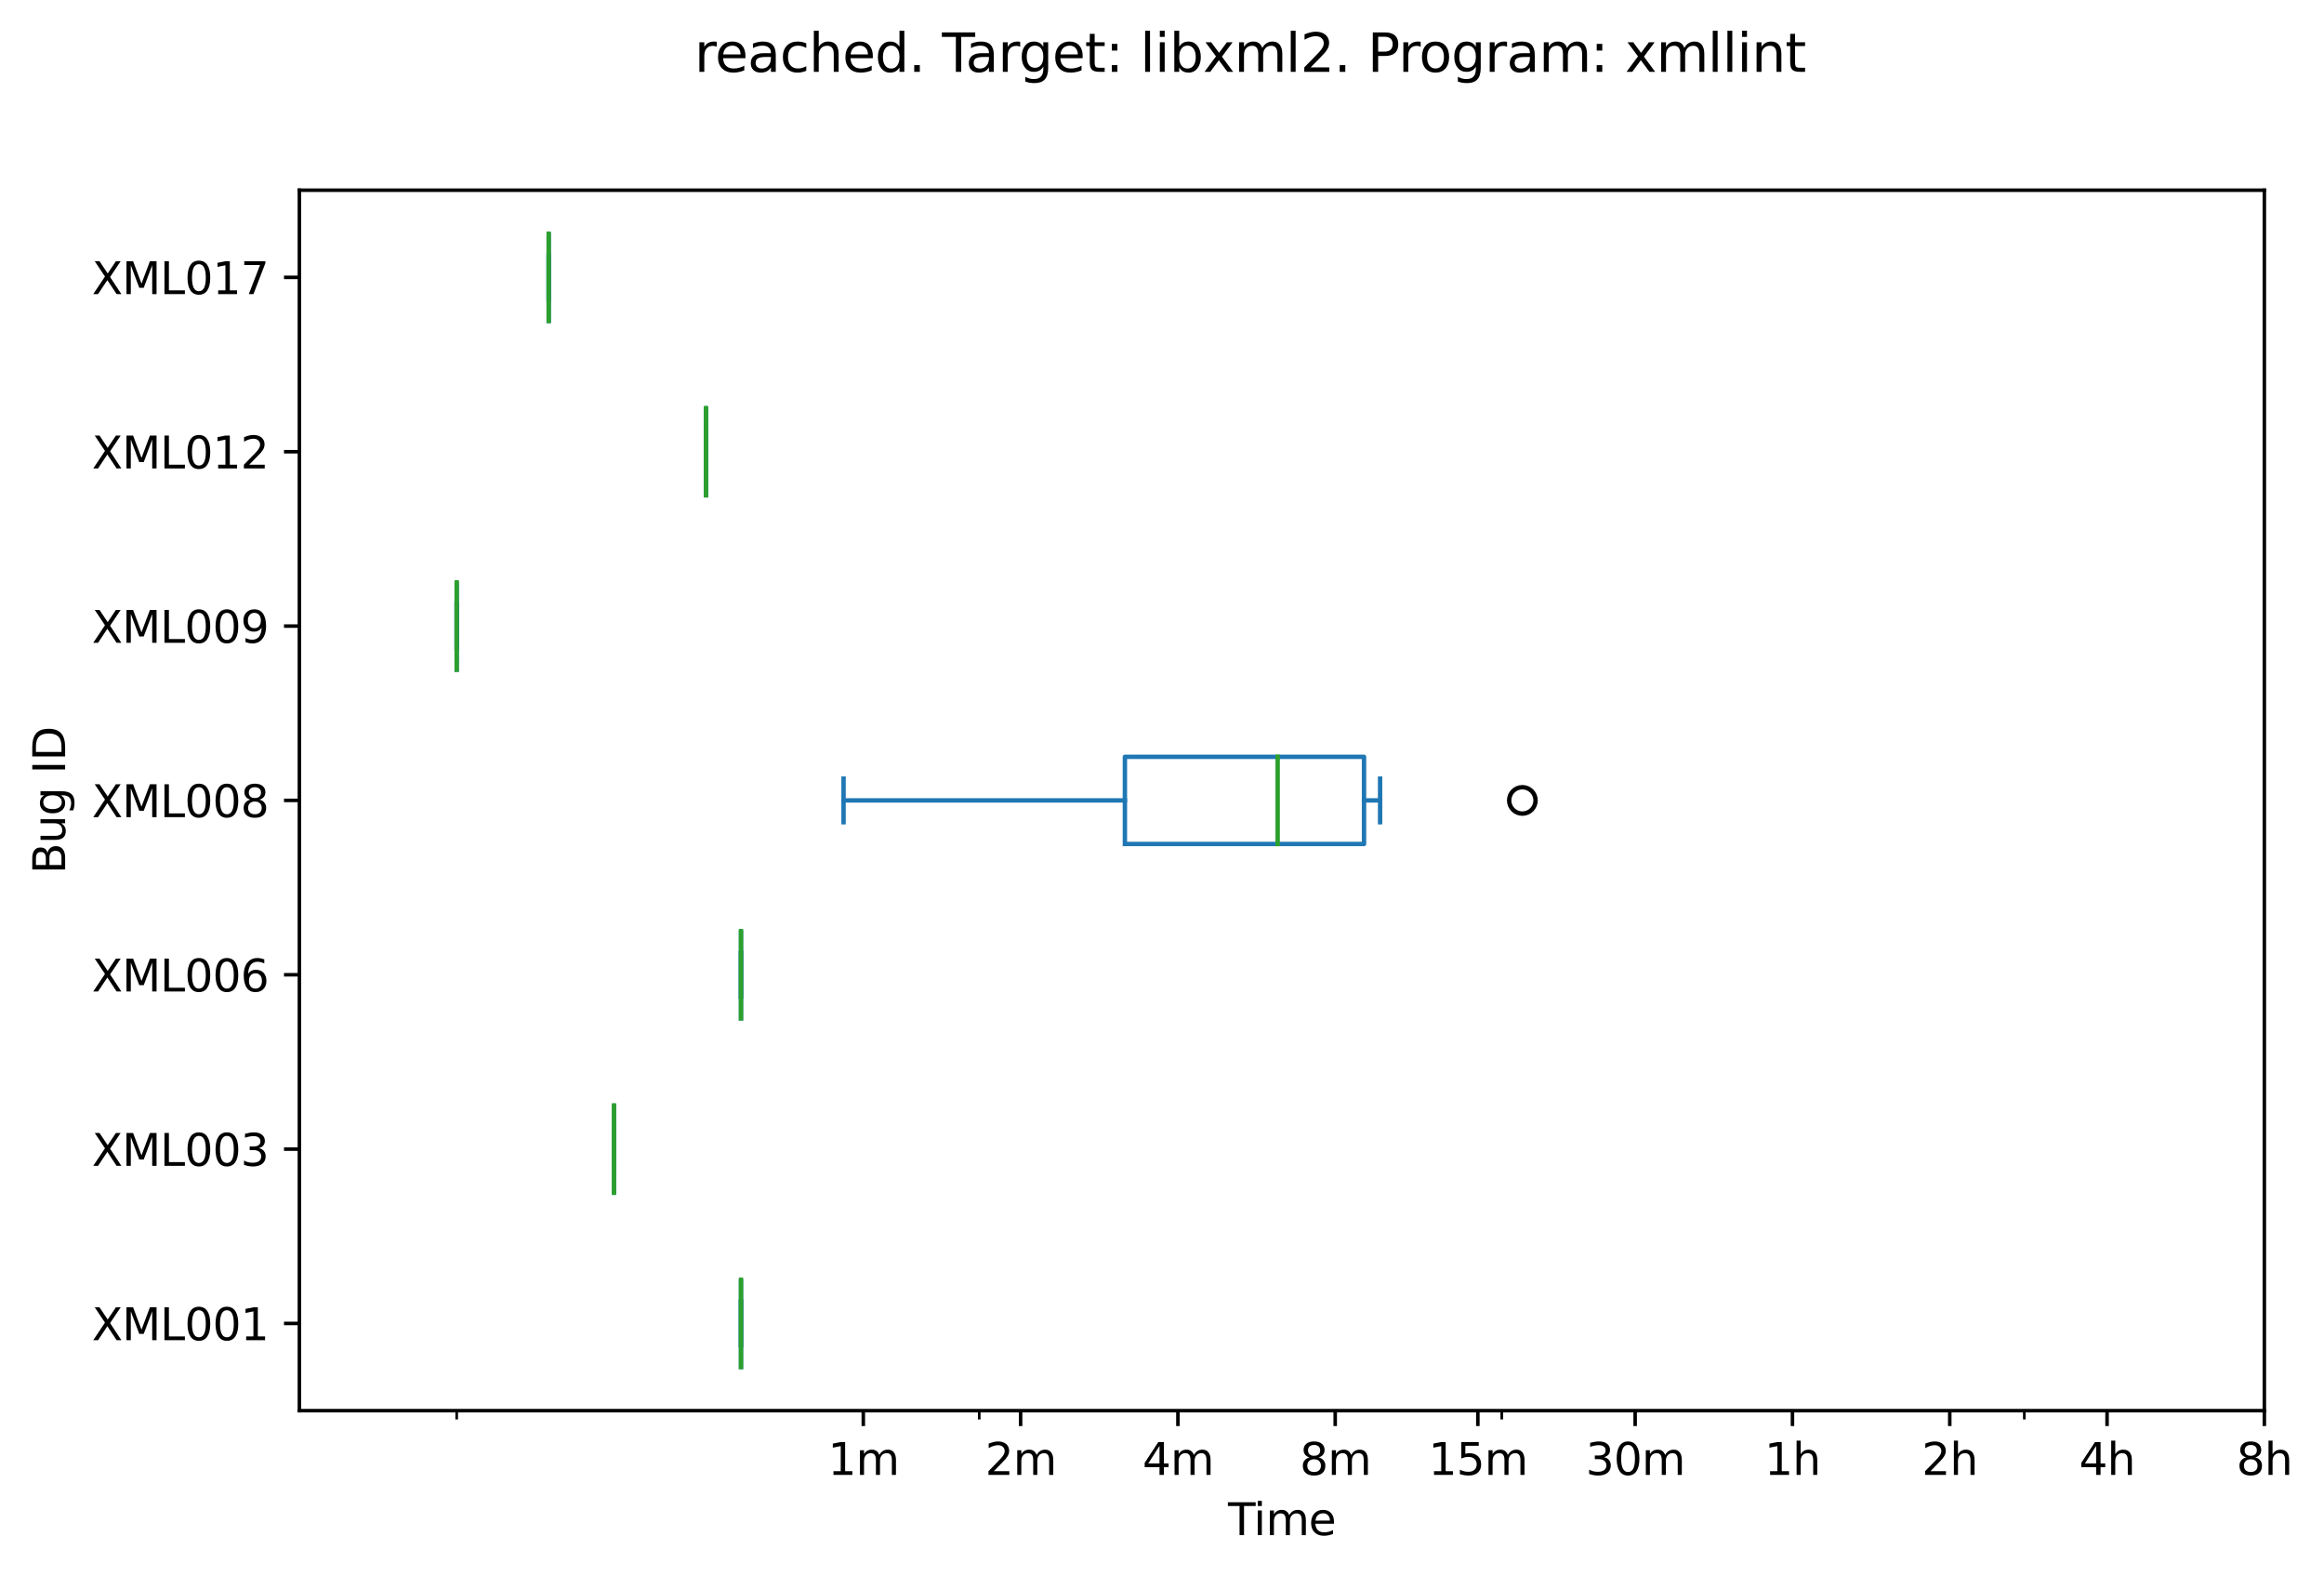 <?xml version="1.0" encoding="utf-8" standalone="no"?>
<!DOCTYPE svg PUBLIC "-//W3C//DTD SVG 1.1//EN"
  "http://www.w3.org/Graphics/SVG/1.1/DTD/svg11.dtd">
<svg xmlns:xlink="http://www.w3.org/1999/xlink" width="527.966pt" height="357.956pt" viewBox="0 0 527.966 357.956" xmlns="http://www.w3.org/2000/svg" version="1.1">
 <defs>
  <style type="text/css">*{stroke-linejoin: round; stroke-linecap: butt}</style>
 </defs>
 <g id="figure_1">
  <g id="patch_1">
   <path d="M 0 357.956 
L 527.966 357.956 
L 527.966 0 
L 0 0 
z
" style="fill: #ffffff"/>
  </g>
  <g id="axes_1">
   <g id="patch_2">
    <path d="M 68.016 320.4 
L 514.416 320.4 
L 514.416 43.2 
L 68.016 43.2 
z
" style="fill: #ffffff"/>
   </g>
   <g id="matplotlib.axis_1">
    <g id="xtick_1">
     <g id="line2d_1">
      <defs>
       <path id="m8c361e8aeb" d="M 0 0 
L 0 3.5 
" style="stroke: #000000; stroke-width: 0.8"/>
      </defs>
      <g>
       <use xlink:href="#m8c361e8aeb" x="196.125" y="320.4" style="stroke: #000000; stroke-width: 0.8"/>
      </g>
     </g>
     <g id="text_1">
      <!-- 1m -->
      <g transform="translate(188.074 334.998) scale(0.1 -0.1)">
       <defs>
        <path id="DejaVuSans-31" d="M 794 531 
L 1825 531 
L 1825 4091 
L 703 3866 
L 703 4441 
L 1819 4666 
L 2450 4666 
L 2450 531 
L 3481 531 
L 3481 0 
L 794 0 
L 794 531 
z
" transform="scale(0.016)"/>
        <path id="DejaVuSans-6d" d="M 3328 2828 
Q 3544 3216 3844 3400 
Q 4144 3584 4550 3584 
Q 5097 3584 5394 3201 
Q 5691 2819 5691 2113 
L 5691 0 
L 5113 0 
L 5113 2094 
Q 5113 2597 4934 2840 
Q 4756 3084 4391 3084 
Q 3944 3084 3684 2787 
Q 3425 2491 3425 1978 
L 3425 0 
L 2847 0 
L 2847 2094 
Q 2847 2600 2669 2842 
Q 2491 3084 2119 3084 
Q 1678 3084 1418 2786 
Q 1159 2488 1159 1978 
L 1159 0 
L 581 0 
L 581 3500 
L 1159 3500 
L 1159 2956 
Q 1356 3278 1631 3431 
Q 1906 3584 2284 3584 
Q 2666 3584 2933 3390 
Q 3200 3197 3328 2828 
z
" transform="scale(0.016)"/>
       </defs>
       <use xlink:href="#DejaVuSans-31"/>
       <use xlink:href="#DejaVuSans-6d" x="63.623"/>
      </g>
     </g>
    </g>
    <g id="xtick_2">
     <g id="line2d_2">
      <g>
       <use xlink:href="#m8c361e8aeb" x="231.861" y="320.4" style="stroke: #000000; stroke-width: 0.8"/>
      </g>
     </g>
     <g id="text_2">
      <!-- 2m -->
      <g transform="translate(223.809 334.998) scale(0.1 -0.1)">
       <defs>
        <path id="DejaVuSans-32" d="M 1228 531 
L 3431 531 
L 3431 0 
L 469 0 
L 469 531 
Q 828 903 1448 1529 
Q 2069 2156 2228 2338 
Q 2531 2678 2651 2914 
Q 2772 3150 2772 3378 
Q 2772 3750 2511 3984 
Q 2250 4219 1831 4219 
Q 1534 4219 1204 4116 
Q 875 4013 500 3803 
L 500 4441 
Q 881 4594 1212 4672 
Q 1544 4750 1819 4750 
Q 2544 4750 2975 4387 
Q 3406 4025 3406 3419 
Q 3406 3131 3298 2873 
Q 3191 2616 2906 2266 
Q 2828 2175 2409 1742 
Q 1991 1309 1228 531 
z
" transform="scale(0.016)"/>
       </defs>
       <use xlink:href="#DejaVuSans-32"/>
       <use xlink:href="#DejaVuSans-6d" x="63.623"/>
      </g>
     </g>
    </g>
    <g id="xtick_3">
     <g id="line2d_3">
      <g>
       <use xlink:href="#m8c361e8aeb" x="267.596" y="320.4" style="stroke: #000000; stroke-width: 0.8"/>
      </g>
     </g>
     <g id="text_3">
      <!-- 4m -->
      <g transform="translate(259.544 334.998) scale(0.1 -0.1)">
       <defs>
        <path id="DejaVuSans-34" d="M 2419 4116 
L 825 1625 
L 2419 1625 
L 2419 4116 
z
M 2253 4666 
L 3047 4666 
L 3047 1625 
L 3713 1625 
L 3713 1100 
L 3047 1100 
L 3047 0 
L 2419 0 
L 2419 1100 
L 313 1100 
L 313 1709 
L 2253 4666 
z
" transform="scale(0.016)"/>
       </defs>
       <use xlink:href="#DejaVuSans-34"/>
       <use xlink:href="#DejaVuSans-6d" x="63.623"/>
      </g>
     </g>
    </g>
    <g id="xtick_4">
     <g id="line2d_4">
      <g>
       <use xlink:href="#m8c361e8aeb" x="303.331" y="320.4" style="stroke: #000000; stroke-width: 0.8"/>
      </g>
     </g>
     <g id="text_4">
      <!-- 8m -->
      <g transform="translate(295.28 334.998) scale(0.1 -0.1)">
       <defs>
        <path id="DejaVuSans-38" d="M 2034 2216 
Q 1584 2216 1326 1975 
Q 1069 1734 1069 1313 
Q 1069 891 1326 650 
Q 1584 409 2034 409 
Q 2484 409 2743 651 
Q 3003 894 3003 1313 
Q 3003 1734 2745 1975 
Q 2488 2216 2034 2216 
z
M 1403 2484 
Q 997 2584 770 2862 
Q 544 3141 544 3541 
Q 544 4100 942 4425 
Q 1341 4750 2034 4750 
Q 2731 4750 3128 4425 
Q 3525 4100 3525 3541 
Q 3525 3141 3298 2862 
Q 3072 2584 2669 2484 
Q 3125 2378 3379 2068 
Q 3634 1759 3634 1313 
Q 3634 634 3220 271 
Q 2806 -91 2034 -91 
Q 1263 -91 848 271 
Q 434 634 434 1313 
Q 434 1759 690 2068 
Q 947 2378 1403 2484 
z
M 1172 3481 
Q 1172 3119 1398 2916 
Q 1625 2713 2034 2713 
Q 2441 2713 2670 2916 
Q 2900 3119 2900 3481 
Q 2900 3844 2670 4047 
Q 2441 4250 2034 4250 
Q 1625 4250 1398 4047 
Q 1172 3844 1172 3481 
z
" transform="scale(0.016)"/>
       </defs>
       <use xlink:href="#DejaVuSans-38"/>
       <use xlink:href="#DejaVuSans-6d" x="63.623"/>
      </g>
     </g>
    </g>
    <g id="xtick_5">
     <g id="line2d_5">
      <g>
       <use xlink:href="#m8c361e8aeb" x="335.739" y="320.4" style="stroke: #000000; stroke-width: 0.8"/>
      </g>
     </g>
     <g id="text_5">
      <!-- 15m -->
      <g transform="translate(324.506 334.998) scale(0.1 -0.1)">
       <defs>
        <path id="DejaVuSans-35" d="M 691 4666 
L 3169 4666 
L 3169 4134 
L 1269 4134 
L 1269 2991 
Q 1406 3038 1543 3061 
Q 1681 3084 1819 3084 
Q 2600 3084 3056 2656 
Q 3513 2228 3513 1497 
Q 3513 744 3044 326 
Q 2575 -91 1722 -91 
Q 1428 -91 1123 -41 
Q 819 9 494 109 
L 494 744 
Q 775 591 1075 516 
Q 1375 441 1709 441 
Q 2250 441 2565 725 
Q 2881 1009 2881 1497 
Q 2881 1984 2565 2268 
Q 2250 2553 1709 2553 
Q 1456 2553 1204 2497 
Q 953 2441 691 2322 
L 691 4666 
z
" transform="scale(0.016)"/>
       </defs>
       <use xlink:href="#DejaVuSans-31"/>
       <use xlink:href="#DejaVuSans-35" x="63.623"/>
       <use xlink:href="#DejaVuSans-6d" x="127.246"/>
      </g>
     </g>
    </g>
    <g id="xtick_6">
     <g id="line2d_6">
      <g>
       <use xlink:href="#m8c361e8aeb" x="371.474" y="320.4" style="stroke: #000000; stroke-width: 0.8"/>
      </g>
     </g>
     <g id="text_6">
      <!-- 30m -->
      <g transform="translate(360.242 334.998) scale(0.1 -0.1)">
       <defs>
        <path id="DejaVuSans-33" d="M 2597 2516 
Q 3050 2419 3304 2112 
Q 3559 1806 3559 1356 
Q 3559 666 3084 287 
Q 2609 -91 1734 -91 
Q 1441 -91 1130 -33 
Q 819 25 488 141 
L 488 750 
Q 750 597 1062 519 
Q 1375 441 1716 441 
Q 2309 441 2620 675 
Q 2931 909 2931 1356 
Q 2931 1769 2642 2001 
Q 2353 2234 1838 2234 
L 1294 2234 
L 1294 2753 
L 1863 2753 
Q 2328 2753 2575 2939 
Q 2822 3125 2822 3475 
Q 2822 3834 2567 4026 
Q 2313 4219 1838 4219 
Q 1578 4219 1281 4162 
Q 984 4106 628 3988 
L 628 4550 
Q 988 4650 1302 4700 
Q 1616 4750 1894 4750 
Q 2613 4750 3031 4423 
Q 3450 4097 3450 3541 
Q 3450 3153 3228 2886 
Q 3006 2619 2597 2516 
z
" transform="scale(0.016)"/>
        <path id="DejaVuSans-30" d="M 2034 4250 
Q 1547 4250 1301 3770 
Q 1056 3291 1056 2328 
Q 1056 1369 1301 889 
Q 1547 409 2034 409 
Q 2525 409 2770 889 
Q 3016 1369 3016 2328 
Q 3016 3291 2770 3770 
Q 2525 4250 2034 4250 
z
M 2034 4750 
Q 2819 4750 3233 4129 
Q 3647 3509 3647 2328 
Q 3647 1150 3233 529 
Q 2819 -91 2034 -91 
Q 1250 -91 836 529 
Q 422 1150 422 2328 
Q 422 3509 836 4129 
Q 1250 4750 2034 4750 
z
" transform="scale(0.016)"/>
       </defs>
       <use xlink:href="#DejaVuSans-33"/>
       <use xlink:href="#DejaVuSans-30" x="63.623"/>
       <use xlink:href="#DejaVuSans-6d" x="127.246"/>
      </g>
     </g>
    </g>
    <g id="xtick_7">
     <g id="line2d_7">
      <g>
       <use xlink:href="#m8c361e8aeb" x="407.21" y="320.4" style="stroke: #000000; stroke-width: 0.8"/>
      </g>
     </g>
     <g id="text_7">
      <!-- 1h -->
      <g transform="translate(400.86 334.998) scale(0.1 -0.1)">
       <defs>
        <path id="DejaVuSans-68" d="M 3513 2113 
L 3513 0 
L 2938 0 
L 2938 2094 
Q 2938 2591 2744 2837 
Q 2550 3084 2163 3084 
Q 1697 3084 1428 2787 
Q 1159 2491 1159 1978 
L 1159 0 
L 581 0 
L 581 4863 
L 1159 4863 
L 1159 2956 
Q 1366 3272 1645 3428 
Q 1925 3584 2291 3584 
Q 2894 3584 3203 3211 
Q 3513 2838 3513 2113 
z
" transform="scale(0.016)"/>
       </defs>
       <use xlink:href="#DejaVuSans-31"/>
       <use xlink:href="#DejaVuSans-68" x="63.623"/>
      </g>
     </g>
    </g>
    <g id="xtick_8">
     <g id="line2d_8">
      <g>
       <use xlink:href="#m8c361e8aeb" x="442.945" y="320.4" style="stroke: #000000; stroke-width: 0.8"/>
      </g>
     </g>
     <g id="text_8">
      <!-- 2h -->
      <g transform="translate(436.595 334.998) scale(0.1 -0.1)">
       <use xlink:href="#DejaVuSans-32"/>
       <use xlink:href="#DejaVuSans-68" x="63.623"/>
      </g>
     </g>
    </g>
    <g id="xtick_9">
     <g id="line2d_9">
      <g>
       <use xlink:href="#m8c361e8aeb" x="478.68" y="320.4" style="stroke: #000000; stroke-width: 0.8"/>
      </g>
     </g>
     <g id="text_9">
      <!-- 4h -->
      <g transform="translate(472.33 334.998) scale(0.1 -0.1)">
       <use xlink:href="#DejaVuSans-34"/>
       <use xlink:href="#DejaVuSans-68" x="63.623"/>
      </g>
     </g>
    </g>
    <g id="xtick_10">
     <g id="line2d_10">
      <g>
       <use xlink:href="#m8c361e8aeb" x="514.416" y="320.4" style="stroke: #000000; stroke-width: 0.8"/>
      </g>
     </g>
     <g id="text_10">
      <!-- 8h -->
      <g transform="translate(508.066 334.998) scale(0.1 -0.1)">
       <use xlink:href="#DejaVuSans-38"/>
       <use xlink:href="#DejaVuSans-68" x="63.623"/>
      </g>
     </g>
    </g>
    <g id="xtick_11">
     <g id="line2d_11">
      <defs>
       <path id="m8d50bd9377" d="M 0 0 
L 0 2 
" style="stroke: #000000; stroke-width: 0.6"/>
      </defs>
      <g>
       <use xlink:href="#m8d50bd9377" x="103.751" y="320.4" style="stroke: #000000; stroke-width: 0.6"/>
      </g>
     </g>
    </g>
    <g id="xtick_12">
     <g id="line2d_12">
      <g>
       <use xlink:href="#m8d50bd9377" x="222.461" y="320.4" style="stroke: #000000; stroke-width: 0.6"/>
      </g>
     </g>
    </g>
    <g id="xtick_13">
     <g id="line2d_13">
      <g>
       <use xlink:href="#m8d50bd9377" x="341.171" y="320.4" style="stroke: #000000; stroke-width: 0.6"/>
      </g>
     </g>
    </g>
    <g id="xtick_14">
     <g id="line2d_14">
      <g>
       <use xlink:href="#m8d50bd9377" x="459.881" y="320.4" style="stroke: #000000; stroke-width: 0.6"/>
      </g>
     </g>
    </g>
    <g id="text_11">
     <!-- Time -->
     <g transform="translate(278.982 348.677) scale(0.1 -0.1)">
      <defs>
       <path id="DejaVuSans-54" d="M -19 4666 
L 3928 4666 
L 3928 4134 
L 2272 4134 
L 2272 0 
L 1638 0 
L 1638 4134 
L -19 4134 
L -19 4666 
z
" transform="scale(0.016)"/>
       <path id="DejaVuSans-69" d="M 603 3500 
L 1178 3500 
L 1178 0 
L 603 0 
L 603 3500 
z
M 603 4863 
L 1178 4863 
L 1178 4134 
L 603 4134 
L 603 4863 
z
" transform="scale(0.016)"/>
       <path id="DejaVuSans-65" d="M 3597 1894 
L 3597 1613 
L 953 1613 
Q 991 1019 1311 708 
Q 1631 397 2203 397 
Q 2534 397 2845 478 
Q 3156 559 3463 722 
L 3463 178 
Q 3153 47 2828 -22 
Q 2503 -91 2169 -91 
Q 1331 -91 842 396 
Q 353 884 353 1716 
Q 353 2575 817 3079 
Q 1281 3584 2069 3584 
Q 2775 3584 3186 3129 
Q 3597 2675 3597 1894 
z
M 3022 2063 
Q 3016 2534 2758 2815 
Q 2500 3097 2075 3097 
Q 1594 3097 1305 2825 
Q 1016 2553 972 2059 
L 3022 2063 
z
" transform="scale(0.016)"/>
      </defs>
      <use xlink:href="#DejaVuSans-54"/>
      <use xlink:href="#DejaVuSans-69" x="57.959"/>
      <use xlink:href="#DejaVuSans-6d" x="85.742"/>
      <use xlink:href="#DejaVuSans-65" x="183.154"/>
     </g>
    </g>
   </g>
   <g id="matplotlib.axis_2">
    <g id="ytick_1">
     <g id="line2d_15">
      <defs>
       <path id="mc426e3b494" d="M 0 0 
L -3.5 0 
" style="stroke: #000000; stroke-width: 0.8"/>
      </defs>
      <g>
       <use xlink:href="#mc426e3b494" x="68.016" y="300.6" style="stroke: #000000; stroke-width: 0.8"/>
      </g>
     </g>
     <g id="text_12">
      <!-- XML001 -->
      <g transform="translate(20.878 304.399) scale(0.1 -0.1)">
       <defs>
        <path id="DejaVuSans-58" d="M 403 4666 
L 1081 4666 
L 2241 2931 
L 3406 4666 
L 4084 4666 
L 2584 2425 
L 4184 0 
L 3506 0 
L 2194 1984 
L 872 0 
L 191 0 
L 1856 2491 
L 403 4666 
z
" transform="scale(0.016)"/>
        <path id="DejaVuSans-4d" d="M 628 4666 
L 1569 4666 
L 2759 1491 
L 3956 4666 
L 4897 4666 
L 4897 0 
L 4281 0 
L 4281 4097 
L 3078 897 
L 2444 897 
L 1241 4097 
L 1241 0 
L 628 0 
L 628 4666 
z
" transform="scale(0.016)"/>
        <path id="DejaVuSans-4c" d="M 628 4666 
L 1259 4666 
L 1259 531 
L 3531 531 
L 3531 0 
L 628 0 
L 628 4666 
z
" transform="scale(0.016)"/>
       </defs>
       <use xlink:href="#DejaVuSans-58"/>
       <use xlink:href="#DejaVuSans-4d" x="68.506"/>
       <use xlink:href="#DejaVuSans-4c" x="154.785"/>
       <use xlink:href="#DejaVuSans-30" x="210.498"/>
       <use xlink:href="#DejaVuSans-30" x="274.121"/>
       <use xlink:href="#DejaVuSans-31" x="337.744"/>
      </g>
     </g>
    </g>
    <g id="ytick_2">
     <g id="line2d_16">
      <g>
       <use xlink:href="#mc426e3b494" x="68.016" y="261" style="stroke: #000000; stroke-width: 0.8"/>
      </g>
     </g>
     <g id="text_13">
      <!-- XML003 -->
      <g transform="translate(20.878 264.799) scale(0.1 -0.1)">
       <use xlink:href="#DejaVuSans-58"/>
       <use xlink:href="#DejaVuSans-4d" x="68.506"/>
       <use xlink:href="#DejaVuSans-4c" x="154.785"/>
       <use xlink:href="#DejaVuSans-30" x="210.498"/>
       <use xlink:href="#DejaVuSans-30" x="274.121"/>
       <use xlink:href="#DejaVuSans-33" x="337.744"/>
      </g>
     </g>
    </g>
    <g id="ytick_3">
     <g id="line2d_17">
      <g>
       <use xlink:href="#mc426e3b494" x="68.016" y="221.4" style="stroke: #000000; stroke-width: 0.8"/>
      </g>
     </g>
     <g id="text_14">
      <!-- XML006 -->
      <g transform="translate(20.878 225.199) scale(0.1 -0.1)">
       <defs>
        <path id="DejaVuSans-36" d="M 2113 2584 
Q 1688 2584 1439 2293 
Q 1191 2003 1191 1497 
Q 1191 994 1439 701 
Q 1688 409 2113 409 
Q 2538 409 2786 701 
Q 3034 994 3034 1497 
Q 3034 2003 2786 2293 
Q 2538 2584 2113 2584 
z
M 3366 4563 
L 3366 3988 
Q 3128 4100 2886 4159 
Q 2644 4219 2406 4219 
Q 1781 4219 1451 3797 
Q 1122 3375 1075 2522 
Q 1259 2794 1537 2939 
Q 1816 3084 2150 3084 
Q 2853 3084 3261 2657 
Q 3669 2231 3669 1497 
Q 3669 778 3244 343 
Q 2819 -91 2113 -91 
Q 1303 -91 875 529 
Q 447 1150 447 2328 
Q 447 3434 972 4092 
Q 1497 4750 2381 4750 
Q 2619 4750 2861 4703 
Q 3103 4656 3366 4563 
z
" transform="scale(0.016)"/>
       </defs>
       <use xlink:href="#DejaVuSans-58"/>
       <use xlink:href="#DejaVuSans-4d" x="68.506"/>
       <use xlink:href="#DejaVuSans-4c" x="154.785"/>
       <use xlink:href="#DejaVuSans-30" x="210.498"/>
       <use xlink:href="#DejaVuSans-30" x="274.121"/>
       <use xlink:href="#DejaVuSans-36" x="337.744"/>
      </g>
     </g>
    </g>
    <g id="ytick_4">
     <g id="line2d_18">
      <g>
       <use xlink:href="#mc426e3b494" x="68.016" y="181.8" style="stroke: #000000; stroke-width: 0.8"/>
      </g>
     </g>
     <g id="text_15">
      <!-- XML008 -->
      <g transform="translate(20.878 185.599) scale(0.1 -0.1)">
       <use xlink:href="#DejaVuSans-58"/>
       <use xlink:href="#DejaVuSans-4d" x="68.506"/>
       <use xlink:href="#DejaVuSans-4c" x="154.785"/>
       <use xlink:href="#DejaVuSans-30" x="210.498"/>
       <use xlink:href="#DejaVuSans-30" x="274.121"/>
       <use xlink:href="#DejaVuSans-38" x="337.744"/>
      </g>
     </g>
    </g>
    <g id="ytick_5">
     <g id="line2d_19">
      <g>
       <use xlink:href="#mc426e3b494" x="68.016" y="142.2" style="stroke: #000000; stroke-width: 0.8"/>
      </g>
     </g>
     <g id="text_16">
      <!-- XML009 -->
      <g transform="translate(20.878 145.999) scale(0.1 -0.1)">
       <defs>
        <path id="DejaVuSans-39" d="M 703 97 
L 703 672 
Q 941 559 1184 500 
Q 1428 441 1663 441 
Q 2288 441 2617 861 
Q 2947 1281 2994 2138 
Q 2813 1869 2534 1725 
Q 2256 1581 1919 1581 
Q 1219 1581 811 2004 
Q 403 2428 403 3163 
Q 403 3881 828 4315 
Q 1253 4750 1959 4750 
Q 2769 4750 3195 4129 
Q 3622 3509 3622 2328 
Q 3622 1225 3098 567 
Q 2575 -91 1691 -91 
Q 1453 -91 1209 -44 
Q 966 3 703 97 
z
M 1959 2075 
Q 2384 2075 2632 2365 
Q 2881 2656 2881 3163 
Q 2881 3666 2632 3958 
Q 2384 4250 1959 4250 
Q 1534 4250 1286 3958 
Q 1038 3666 1038 3163 
Q 1038 2656 1286 2365 
Q 1534 2075 1959 2075 
z
" transform="scale(0.016)"/>
       </defs>
       <use xlink:href="#DejaVuSans-58"/>
       <use xlink:href="#DejaVuSans-4d" x="68.506"/>
       <use xlink:href="#DejaVuSans-4c" x="154.785"/>
       <use xlink:href="#DejaVuSans-30" x="210.498"/>
       <use xlink:href="#DejaVuSans-30" x="274.121"/>
       <use xlink:href="#DejaVuSans-39" x="337.744"/>
      </g>
     </g>
    </g>
    <g id="ytick_6">
     <g id="line2d_20">
      <g>
       <use xlink:href="#mc426e3b494" x="68.016" y="102.6" style="stroke: #000000; stroke-width: 0.8"/>
      </g>
     </g>
     <g id="text_17">
      <!-- XML012 -->
      <g transform="translate(20.878 106.399) scale(0.1 -0.1)">
       <use xlink:href="#DejaVuSans-58"/>
       <use xlink:href="#DejaVuSans-4d" x="68.506"/>
       <use xlink:href="#DejaVuSans-4c" x="154.785"/>
       <use xlink:href="#DejaVuSans-30" x="210.498"/>
       <use xlink:href="#DejaVuSans-31" x="274.121"/>
       <use xlink:href="#DejaVuSans-32" x="337.744"/>
      </g>
     </g>
    </g>
    <g id="ytick_7">
     <g id="line2d_21">
      <g>
       <use xlink:href="#mc426e3b494" x="68.016" y="63" style="stroke: #000000; stroke-width: 0.8"/>
      </g>
     </g>
     <g id="text_18">
      <!-- XML017 -->
      <g transform="translate(20.878 66.799) scale(0.1 -0.1)">
       <defs>
        <path id="DejaVuSans-37" d="M 525 4666 
L 3525 4666 
L 3525 4397 
L 1831 0 
L 1172 0 
L 2766 4134 
L 525 4134 
L 525 4666 
z
" transform="scale(0.016)"/>
       </defs>
       <use xlink:href="#DejaVuSans-58"/>
       <use xlink:href="#DejaVuSans-4d" x="68.506"/>
       <use xlink:href="#DejaVuSans-4c" x="154.785"/>
       <use xlink:href="#DejaVuSans-30" x="210.498"/>
       <use xlink:href="#DejaVuSans-31" x="274.121"/>
       <use xlink:href="#DejaVuSans-37" x="337.744"/>
      </g>
     </g>
    </g>
    <g id="text_19">
     <!-- Bug ID -->
     <g transform="translate(14.798 198.488) rotate(-90) scale(0.1 -0.1)">
      <defs>
       <path id="DejaVuSans-42" d="M 1259 2228 
L 1259 519 
L 2272 519 
Q 2781 519 3026 730 
Q 3272 941 3272 1375 
Q 3272 1813 3026 2020 
Q 2781 2228 2272 2228 
L 1259 2228 
z
M 1259 4147 
L 1259 2741 
L 2194 2741 
Q 2656 2741 2882 2914 
Q 3109 3088 3109 3444 
Q 3109 3797 2882 3972 
Q 2656 4147 2194 4147 
L 1259 4147 
z
M 628 4666 
L 2241 4666 
Q 2963 4666 3353 4366 
Q 3744 4066 3744 3513 
Q 3744 3084 3544 2831 
Q 3344 2578 2956 2516 
Q 3422 2416 3680 2098 
Q 3938 1781 3938 1306 
Q 3938 681 3513 340 
Q 3088 0 2303 0 
L 628 0 
L 628 4666 
z
" transform="scale(0.016)"/>
       <path id="DejaVuSans-75" d="M 544 1381 
L 544 3500 
L 1119 3500 
L 1119 1403 
Q 1119 906 1312 657 
Q 1506 409 1894 409 
Q 2359 409 2629 706 
Q 2900 1003 2900 1516 
L 2900 3500 
L 3475 3500 
L 3475 0 
L 2900 0 
L 2900 538 
Q 2691 219 2414 64 
Q 2138 -91 1772 -91 
Q 1169 -91 856 284 
Q 544 659 544 1381 
z
M 1991 3584 
L 1991 3584 
z
" transform="scale(0.016)"/>
       <path id="DejaVuSans-67" d="M 2906 1791 
Q 2906 2416 2648 2759 
Q 2391 3103 1925 3103 
Q 1463 3103 1205 2759 
Q 947 2416 947 1791 
Q 947 1169 1205 825 
Q 1463 481 1925 481 
Q 2391 481 2648 825 
Q 2906 1169 2906 1791 
z
M 3481 434 
Q 3481 -459 3084 -895 
Q 2688 -1331 1869 -1331 
Q 1566 -1331 1297 -1286 
Q 1028 -1241 775 -1147 
L 775 -588 
Q 1028 -725 1275 -790 
Q 1522 -856 1778 -856 
Q 2344 -856 2625 -561 
Q 2906 -266 2906 331 
L 2906 616 
Q 2728 306 2450 153 
Q 2172 0 1784 0 
Q 1141 0 747 490 
Q 353 981 353 1791 
Q 353 2603 747 3093 
Q 1141 3584 1784 3584 
Q 2172 3584 2450 3431 
Q 2728 3278 2906 2969 
L 2906 3500 
L 3481 3500 
L 3481 434 
z
" transform="scale(0.016)"/>
       <path id="DejaVuSans-20" transform="scale(0.016)"/>
       <path id="DejaVuSans-49" d="M 628 4666 
L 1259 4666 
L 1259 0 
L 628 0 
L 628 4666 
z
" transform="scale(0.016)"/>
       <path id="DejaVuSans-44" d="M 1259 4147 
L 1259 519 
L 2022 519 
Q 2988 519 3436 956 
Q 3884 1394 3884 2338 
Q 3884 3275 3436 3711 
Q 2988 4147 2022 4147 
L 1259 4147 
z
M 628 4666 
L 1925 4666 
Q 3281 4666 3915 4102 
Q 4550 3538 4550 2338 
Q 4550 1131 3912 565 
Q 3275 0 1925 0 
L 628 0 
L 628 4666 
z
" transform="scale(0.016)"/>
      </defs>
      <use xlink:href="#DejaVuSans-42"/>
      <use xlink:href="#DejaVuSans-75" x="68.604"/>
      <use xlink:href="#DejaVuSans-67" x="131.982"/>
      <use xlink:href="#DejaVuSans-20" x="195.459"/>
      <use xlink:href="#DejaVuSans-49" x="227.246"/>
      <use xlink:href="#DejaVuSans-44" x="256.738"/>
     </g>
    </g>
   </g>
   <g id="line2d_22">
    <path d="M 168.337 310.5 
L 168.337 290.7 
L 168.337 290.7 
L 168.337 310.5 
L 168.337 310.5 
" clip-path="url(#p716f7175b4)" style="fill: none; stroke: #1f77b4; stroke-linecap: square"/>
   </g>
   <g id="line2d_23">
    <path d="M 168.337 300.6 
L 168.337 300.6 
" clip-path="url(#p716f7175b4)" style="fill: none; stroke: #1f77b4; stroke-linecap: square"/>
   </g>
   <g id="line2d_24">
    <path d="M 168.337 300.6 
L 168.337 300.6 
" clip-path="url(#p716f7175b4)" style="fill: none; stroke: #1f77b4; stroke-linecap: square"/>
   </g>
   <g id="line2d_25">
    <path d="M 168.337 305.55 
L 168.337 295.65 
" clip-path="url(#p716f7175b4)" style="fill: none; stroke: #1f77b4; stroke-linecap: square"/>
   </g>
   <g id="line2d_26">
    <path d="M 168.337 305.55 
L 168.337 295.65 
" clip-path="url(#p716f7175b4)" style="fill: none; stroke: #1f77b4; stroke-linecap: square"/>
   </g>
   <g id="line2d_27"/>
   <g id="line2d_28">
    <path d="M 139.486 270.9 
L 139.486 251.1 
L 139.486 251.1 
L 139.486 270.9 
L 139.486 270.9 
" clip-path="url(#p716f7175b4)" style="fill: none; stroke: #1f77b4; stroke-linecap: square"/>
   </g>
   <g id="line2d_29">
    <path d="M 139.486 261 
L 139.486 261 
" clip-path="url(#p716f7175b4)" style="fill: none; stroke: #1f77b4; stroke-linecap: square"/>
   </g>
   <g id="line2d_30">
    <path d="M 139.486 261 
L 139.486 261 
" clip-path="url(#p716f7175b4)" style="fill: none; stroke: #1f77b4; stroke-linecap: square"/>
   </g>
   <g id="line2d_31">
    <path d="M 139.486 265.95 
L 139.486 256.05 
" clip-path="url(#p716f7175b4)" style="fill: none; stroke: #1f77b4; stroke-linecap: square"/>
   </g>
   <g id="line2d_32">
    <path d="M 139.486 265.95 
L 139.486 256.05 
" clip-path="url(#p716f7175b4)" style="fill: none; stroke: #1f77b4; stroke-linecap: square"/>
   </g>
   <g id="line2d_33"/>
   <g id="line2d_34">
    <path d="M 168.337 231.3 
L 168.337 211.5 
L 168.337 211.5 
L 168.337 231.3 
L 168.337 231.3 
" clip-path="url(#p716f7175b4)" style="fill: none; stroke: #1f77b4; stroke-linecap: square"/>
   </g>
   <g id="line2d_35">
    <path d="M 168.337 221.4 
L 168.337 221.4 
" clip-path="url(#p716f7175b4)" style="fill: none; stroke: #1f77b4; stroke-linecap: square"/>
   </g>
   <g id="line2d_36">
    <path d="M 168.337 221.4 
L 168.337 221.4 
" clip-path="url(#p716f7175b4)" style="fill: none; stroke: #1f77b4; stroke-linecap: square"/>
   </g>
   <g id="line2d_37">
    <path d="M 168.337 226.35 
L 168.337 216.45 
" clip-path="url(#p716f7175b4)" style="fill: none; stroke: #1f77b4; stroke-linecap: square"/>
   </g>
   <g id="line2d_38">
    <path d="M 168.337 226.35 
L 168.337 216.45 
" clip-path="url(#p716f7175b4)" style="fill: none; stroke: #1f77b4; stroke-linecap: square"/>
   </g>
   <g id="line2d_39"/>
   <g id="line2d_40">
    <path d="M 255.552 191.7 
L 255.552 171.9 
L 309.879 171.9 
L 309.879 191.7 
L 255.552 191.7 
" clip-path="url(#p716f7175b4)" style="fill: none; stroke: #1f77b4; stroke-linecap: square"/>
   </g>
   <g id="line2d_41">
    <path d="M 255.552 181.8 
L 191.639 181.8 
" clip-path="url(#p716f7175b4)" style="fill: none; stroke: #1f77b4; stroke-linecap: square"/>
   </g>
   <g id="line2d_42">
    <path d="M 309.879 181.8 
L 313.53 181.8 
" clip-path="url(#p716f7175b4)" style="fill: none; stroke: #1f77b4; stroke-linecap: square"/>
   </g>
   <g id="line2d_43">
    <path d="M 191.639 186.75 
L 191.639 176.85 
" clip-path="url(#p716f7175b4)" style="fill: none; stroke: #1f77b4; stroke-linecap: square"/>
   </g>
   <g id="line2d_44">
    <path d="M 313.53 186.75 
L 313.53 176.85 
" clip-path="url(#p716f7175b4)" style="fill: none; stroke: #1f77b4; stroke-linecap: square"/>
   </g>
   <g id="line2d_45">
    <defs>
     <path id="m32750b441f" d="M 0 3 
C 0.796 3 1.559 2.684 2.121 2.121 
C 2.684 1.559 3 0.796 3 0 
C 3 -0.796 2.684 -1.559 2.121 -2.121 
C 1.559 -2.684 0.796 -3 0 -3 
C -0.796 -3 -1.559 -2.684 -2.121 -2.121 
C -2.684 -1.559 -3 -0.796 -3 0 
C -3 0.796 -2.684 1.559 -2.121 2.121 
C -1.559 2.684 -0.796 3 0 3 
z
" style="stroke: #000000"/>
    </defs>
    <g clip-path="url(#p716f7175b4)">
     <use xlink:href="#m32750b441f" x="345.85" y="181.8" style="fill-opacity: 0; stroke: #000000"/>
    </g>
   </g>
   <g id="line2d_46">
    <path d="M 103.751 152.1 
L 103.751 132.3 
L 103.751 132.3 
L 103.751 152.1 
L 103.751 152.1 
" clip-path="url(#p716f7175b4)" style="fill: none; stroke: #1f77b4; stroke-linecap: square"/>
   </g>
   <g id="line2d_47">
    <path d="M 103.751 142.2 
L 103.751 142.2 
" clip-path="url(#p716f7175b4)" style="fill: none; stroke: #1f77b4; stroke-linecap: square"/>
   </g>
   <g id="line2d_48">
    <path d="M 103.751 142.2 
L 103.751 142.2 
" clip-path="url(#p716f7175b4)" style="fill: none; stroke: #1f77b4; stroke-linecap: square"/>
   </g>
   <g id="line2d_49">
    <path d="M 103.751 147.15 
L 103.751 137.25 
" clip-path="url(#p716f7175b4)" style="fill: none; stroke: #1f77b4; stroke-linecap: square"/>
   </g>
   <g id="line2d_50">
    <path d="M 103.751 147.15 
L 103.751 137.25 
" clip-path="url(#p716f7175b4)" style="fill: none; stroke: #1f77b4; stroke-linecap: square"/>
   </g>
   <g id="line2d_51"/>
   <g id="line2d_52">
    <path d="M 160.39 112.5 
L 160.39 92.7 
L 160.39 92.7 
L 160.39 112.5 
L 160.39 112.5 
" clip-path="url(#p716f7175b4)" style="fill: none; stroke: #1f77b4; stroke-linecap: square"/>
   </g>
   <g id="line2d_53">
    <path d="M 160.39 102.6 
L 160.39 102.6 
" clip-path="url(#p716f7175b4)" style="fill: none; stroke: #1f77b4; stroke-linecap: square"/>
   </g>
   <g id="line2d_54">
    <path d="M 160.39 102.6 
L 160.39 102.6 
" clip-path="url(#p716f7175b4)" style="fill: none; stroke: #1f77b4; stroke-linecap: square"/>
   </g>
   <g id="line2d_55">
    <path d="M 160.39 107.55 
L 160.39 97.65 
" clip-path="url(#p716f7175b4)" style="fill: none; stroke: #1f77b4; stroke-linecap: square"/>
   </g>
   <g id="line2d_56">
    <path d="M 160.39 107.55 
L 160.39 97.65 
" clip-path="url(#p716f7175b4)" style="fill: none; stroke: #1f77b4; stroke-linecap: square"/>
   </g>
   <g id="line2d_57"/>
   <g id="line2d_58">
    <path d="M 124.655 72.9 
L 124.655 53.1 
L 124.655 53.1 
L 124.655 72.9 
L 124.655 72.9 
" clip-path="url(#p716f7175b4)" style="fill: none; stroke: #1f77b4; stroke-linecap: square"/>
   </g>
   <g id="line2d_59">
    <path d="M 124.655 63 
L 124.655 63 
" clip-path="url(#p716f7175b4)" style="fill: none; stroke: #1f77b4; stroke-linecap: square"/>
   </g>
   <g id="line2d_60">
    <path d="M 124.655 63 
L 124.655 63 
" clip-path="url(#p716f7175b4)" style="fill: none; stroke: #1f77b4; stroke-linecap: square"/>
   </g>
   <g id="line2d_61">
    <path d="M 124.655 67.95 
L 124.655 58.05 
" clip-path="url(#p716f7175b4)" style="fill: none; stroke: #1f77b4; stroke-linecap: square"/>
   </g>
   <g id="line2d_62">
    <path d="M 124.655 67.95 
L 124.655 58.05 
" clip-path="url(#p716f7175b4)" style="fill: none; stroke: #1f77b4; stroke-linecap: square"/>
   </g>
   <g id="line2d_63"/>
   <g id="line2d_64">
    <path d="M 168.337 310.5 
L 168.337 290.7 
" clip-path="url(#p716f7175b4)" style="fill: none; stroke: #2ca02c; stroke-linecap: square"/>
   </g>
   <g id="line2d_65">
    <path d="M 139.486 270.9 
L 139.486 251.1 
" clip-path="url(#p716f7175b4)" style="fill: none; stroke: #2ca02c; stroke-linecap: square"/>
   </g>
   <g id="line2d_66">
    <path d="M 168.337 231.3 
L 168.337 211.5 
" clip-path="url(#p716f7175b4)" style="fill: none; stroke: #2ca02c; stroke-linecap: square"/>
   </g>
   <g id="line2d_67">
    <path d="M 290.259 191.7 
L 290.259 171.9 
" clip-path="url(#p716f7175b4)" style="fill: none; stroke: #2ca02c; stroke-linecap: square"/>
   </g>
   <g id="line2d_68">
    <path d="M 103.751 152.1 
L 103.751 132.3 
" clip-path="url(#p716f7175b4)" style="fill: none; stroke: #2ca02c; stroke-linecap: square"/>
   </g>
   <g id="line2d_69">
    <path d="M 160.39 112.5 
L 160.39 92.7 
" clip-path="url(#p716f7175b4)" style="fill: none; stroke: #2ca02c; stroke-linecap: square"/>
   </g>
   <g id="line2d_70">
    <path d="M 124.655 72.9 
L 124.655 53.1 
" clip-path="url(#p716f7175b4)" style="fill: none; stroke: #2ca02c; stroke-linecap: square"/>
   </g>
   <g id="patch_3">
    <path d="M 68.016 320.4 
L 68.016 43.2 
" style="fill: none; stroke: #000000; stroke-width: 0.8; stroke-linejoin: miter; stroke-linecap: square"/>
   </g>
   <g id="patch_4">
    <path d="M 514.416 320.4 
L 514.416 43.2 
" style="fill: none; stroke: #000000; stroke-width: 0.8; stroke-linejoin: miter; stroke-linecap: square"/>
   </g>
   <g id="patch_5">
    <path d="M 68.016 320.4 
L 514.416 320.4 
" style="fill: none; stroke: #000000; stroke-width: 0.8; stroke-linejoin: miter; stroke-linecap: square"/>
   </g>
   <g id="patch_6">
    <path d="M 68.016 43.2 
L 514.416 43.2 
" style="fill: none; stroke: #000000; stroke-width: 0.8; stroke-linejoin: miter; stroke-linecap: square"/>
   </g>
  </g>
  <g id="text_20">
   <!-- reached. Target: libxml2. Program: xmllint -->
   <g transform="translate(157.777 16.318) scale(0.12 -0.12)">
    <defs>
     <path id="DejaVuSans-72" d="M 2631 2963 
Q 2534 3019 2420 3045 
Q 2306 3072 2169 3072 
Q 1681 3072 1420 2755 
Q 1159 2438 1159 1844 
L 1159 0 
L 581 0 
L 581 3500 
L 1159 3500 
L 1159 2956 
Q 1341 3275 1631 3429 
Q 1922 3584 2338 3584 
Q 2397 3584 2469 3576 
Q 2541 3569 2628 3553 
L 2631 2963 
z
" transform="scale(0.016)"/>
     <path id="DejaVuSans-61" d="M 2194 1759 
Q 1497 1759 1228 1600 
Q 959 1441 959 1056 
Q 959 750 1161 570 
Q 1363 391 1709 391 
Q 2188 391 2477 730 
Q 2766 1069 2766 1631 
L 2766 1759 
L 2194 1759 
z
M 3341 1997 
L 3341 0 
L 2766 0 
L 2766 531 
Q 2569 213 2275 61 
Q 1981 -91 1556 -91 
Q 1019 -91 701 211 
Q 384 513 384 1019 
Q 384 1609 779 1909 
Q 1175 2209 1959 2209 
L 2766 2209 
L 2766 2266 
Q 2766 2663 2505 2880 
Q 2244 3097 1772 3097 
Q 1472 3097 1187 3025 
Q 903 2953 641 2809 
L 641 3341 
Q 956 3463 1253 3523 
Q 1550 3584 1831 3584 
Q 2591 3584 2966 3190 
Q 3341 2797 3341 1997 
z
" transform="scale(0.016)"/>
     <path id="DejaVuSans-63" d="M 3122 3366 
L 3122 2828 
Q 2878 2963 2633 3030 
Q 2388 3097 2138 3097 
Q 1578 3097 1268 2742 
Q 959 2388 959 1747 
Q 959 1106 1268 751 
Q 1578 397 2138 397 
Q 2388 397 2633 464 
Q 2878 531 3122 666 
L 3122 134 
Q 2881 22 2623 -34 
Q 2366 -91 2075 -91 
Q 1284 -91 818 406 
Q 353 903 353 1747 
Q 353 2603 823 3093 
Q 1294 3584 2113 3584 
Q 2378 3584 2631 3529 
Q 2884 3475 3122 3366 
z
" transform="scale(0.016)"/>
     <path id="DejaVuSans-64" d="M 2906 2969 
L 2906 4863 
L 3481 4863 
L 3481 0 
L 2906 0 
L 2906 525 
Q 2725 213 2448 61 
Q 2172 -91 1784 -91 
Q 1150 -91 751 415 
Q 353 922 353 1747 
Q 353 2572 751 3078 
Q 1150 3584 1784 3584 
Q 2172 3584 2448 3432 
Q 2725 3281 2906 2969 
z
M 947 1747 
Q 947 1113 1208 752 
Q 1469 391 1925 391 
Q 2381 391 2643 752 
Q 2906 1113 2906 1747 
Q 2906 2381 2643 2742 
Q 2381 3103 1925 3103 
Q 1469 3103 1208 2742 
Q 947 2381 947 1747 
z
" transform="scale(0.016)"/>
     <path id="DejaVuSans-2e" d="M 684 794 
L 1344 794 
L 1344 0 
L 684 0 
L 684 794 
z
" transform="scale(0.016)"/>
     <path id="DejaVuSans-74" d="M 1172 4494 
L 1172 3500 
L 2356 3500 
L 2356 3053 
L 1172 3053 
L 1172 1153 
Q 1172 725 1289 603 
Q 1406 481 1766 481 
L 2356 481 
L 2356 0 
L 1766 0 
Q 1100 0 847 248 
Q 594 497 594 1153 
L 594 3053 
L 172 3053 
L 172 3500 
L 594 3500 
L 594 4494 
L 1172 4494 
z
" transform="scale(0.016)"/>
     <path id="DejaVuSans-3a" d="M 750 794 
L 1409 794 
L 1409 0 
L 750 0 
L 750 794 
z
M 750 3309 
L 1409 3309 
L 1409 2516 
L 750 2516 
L 750 3309 
z
" transform="scale(0.016)"/>
     <path id="DejaVuSans-6c" d="M 603 4863 
L 1178 4863 
L 1178 0 
L 603 0 
L 603 4863 
z
" transform="scale(0.016)"/>
     <path id="DejaVuSans-62" d="M 3116 1747 
Q 3116 2381 2855 2742 
Q 2594 3103 2138 3103 
Q 1681 3103 1420 2742 
Q 1159 2381 1159 1747 
Q 1159 1113 1420 752 
Q 1681 391 2138 391 
Q 2594 391 2855 752 
Q 3116 1113 3116 1747 
z
M 1159 2969 
Q 1341 3281 1617 3432 
Q 1894 3584 2278 3584 
Q 2916 3584 3314 3078 
Q 3713 2572 3713 1747 
Q 3713 922 3314 415 
Q 2916 -91 2278 -91 
Q 1894 -91 1617 61 
Q 1341 213 1159 525 
L 1159 0 
L 581 0 
L 581 4863 
L 1159 4863 
L 1159 2969 
z
" transform="scale(0.016)"/>
     <path id="DejaVuSans-78" d="M 3513 3500 
L 2247 1797 
L 3578 0 
L 2900 0 
L 1881 1375 
L 863 0 
L 184 0 
L 1544 1831 
L 300 3500 
L 978 3500 
L 1906 2253 
L 2834 3500 
L 3513 3500 
z
" transform="scale(0.016)"/>
     <path id="DejaVuSans-50" d="M 1259 4147 
L 1259 2394 
L 2053 2394 
Q 2494 2394 2734 2622 
Q 2975 2850 2975 3272 
Q 2975 3691 2734 3919 
Q 2494 4147 2053 4147 
L 1259 4147 
z
M 628 4666 
L 2053 4666 
Q 2838 4666 3239 4311 
Q 3641 3956 3641 3272 
Q 3641 2581 3239 2228 
Q 2838 1875 2053 1875 
L 1259 1875 
L 1259 0 
L 628 0 
L 628 4666 
z
" transform="scale(0.016)"/>
     <path id="DejaVuSans-6f" d="M 1959 3097 
Q 1497 3097 1228 2736 
Q 959 2375 959 1747 
Q 959 1119 1226 758 
Q 1494 397 1959 397 
Q 2419 397 2687 759 
Q 2956 1122 2956 1747 
Q 2956 2369 2687 2733 
Q 2419 3097 1959 3097 
z
M 1959 3584 
Q 2709 3584 3137 3096 
Q 3566 2609 3566 1747 
Q 3566 888 3137 398 
Q 2709 -91 1959 -91 
Q 1206 -91 779 398 
Q 353 888 353 1747 
Q 353 2609 779 3096 
Q 1206 3584 1959 3584 
z
" transform="scale(0.016)"/>
     <path id="DejaVuSans-6e" d="M 3513 2113 
L 3513 0 
L 2938 0 
L 2938 2094 
Q 2938 2591 2744 2837 
Q 2550 3084 2163 3084 
Q 1697 3084 1428 2787 
Q 1159 2491 1159 1978 
L 1159 0 
L 581 0 
L 581 3500 
L 1159 3500 
L 1159 2956 
Q 1366 3272 1645 3428 
Q 1925 3584 2291 3584 
Q 2894 3584 3203 3211 
Q 3513 2838 3513 2113 
z
" transform="scale(0.016)"/>
    </defs>
    <use xlink:href="#DejaVuSans-72"/>
    <use xlink:href="#DejaVuSans-65" x="38.863"/>
    <use xlink:href="#DejaVuSans-61" x="100.387"/>
    <use xlink:href="#DejaVuSans-63" x="161.666"/>
    <use xlink:href="#DejaVuSans-68" x="216.646"/>
    <use xlink:href="#DejaVuSans-65" x="280.025"/>
    <use xlink:href="#DejaVuSans-64" x="341.549"/>
    <use xlink:href="#DejaVuSans-2e" x="405.025"/>
    <use xlink:href="#DejaVuSans-20" x="436.812"/>
    <use xlink:href="#DejaVuSans-54" x="468.6"/>
    <use xlink:href="#DejaVuSans-61" x="513.184"/>
    <use xlink:href="#DejaVuSans-72" x="574.463"/>
    <use xlink:href="#DejaVuSans-67" x="613.826"/>
    <use xlink:href="#DejaVuSans-65" x="677.303"/>
    <use xlink:href="#DejaVuSans-74" x="738.826"/>
    <use xlink:href="#DejaVuSans-3a" x="778.035"/>
    <use xlink:href="#DejaVuSans-20" x="811.727"/>
    <use xlink:href="#DejaVuSans-6c" x="843.514"/>
    <use xlink:href="#DejaVuSans-69" x="871.297"/>
    <use xlink:href="#DejaVuSans-62" x="899.08"/>
    <use xlink:href="#DejaVuSans-78" x="962.557"/>
    <use xlink:href="#DejaVuSans-6d" x="1021.736"/>
    <use xlink:href="#DejaVuSans-6c" x="1119.148"/>
    <use xlink:href="#DejaVuSans-32" x="1146.932"/>
    <use xlink:href="#DejaVuSans-2e" x="1210.555"/>
    <use xlink:href="#DejaVuSans-20" x="1242.342"/>
    <use xlink:href="#DejaVuSans-50" x="1274.129"/>
    <use xlink:href="#DejaVuSans-72" x="1332.682"/>
    <use xlink:href="#DejaVuSans-6f" x="1371.545"/>
    <use xlink:href="#DejaVuSans-67" x="1432.727"/>
    <use xlink:href="#DejaVuSans-72" x="1496.203"/>
    <use xlink:href="#DejaVuSans-61" x="1537.316"/>
    <use xlink:href="#DejaVuSans-6d" x="1598.596"/>
    <use xlink:href="#DejaVuSans-3a" x="1696.008"/>
    <use xlink:href="#DejaVuSans-20" x="1729.699"/>
    <use xlink:href="#DejaVuSans-78" x="1761.486"/>
    <use xlink:href="#DejaVuSans-6d" x="1820.666"/>
    <use xlink:href="#DejaVuSans-6c" x="1918.078"/>
    <use xlink:href="#DejaVuSans-6c" x="1945.861"/>
    <use xlink:href="#DejaVuSans-69" x="1973.645"/>
    <use xlink:href="#DejaVuSans-6e" x="2001.428"/>
    <use xlink:href="#DejaVuSans-74" x="2064.807"/>
   </g>
  </g>
 </g>
 <defs>
  <clipPath id="p716f7175b4">
   <rect x="68.016" y="43.2" width="446.4" height="277.2"/>
  </clipPath>
 </defs>
</svg>
